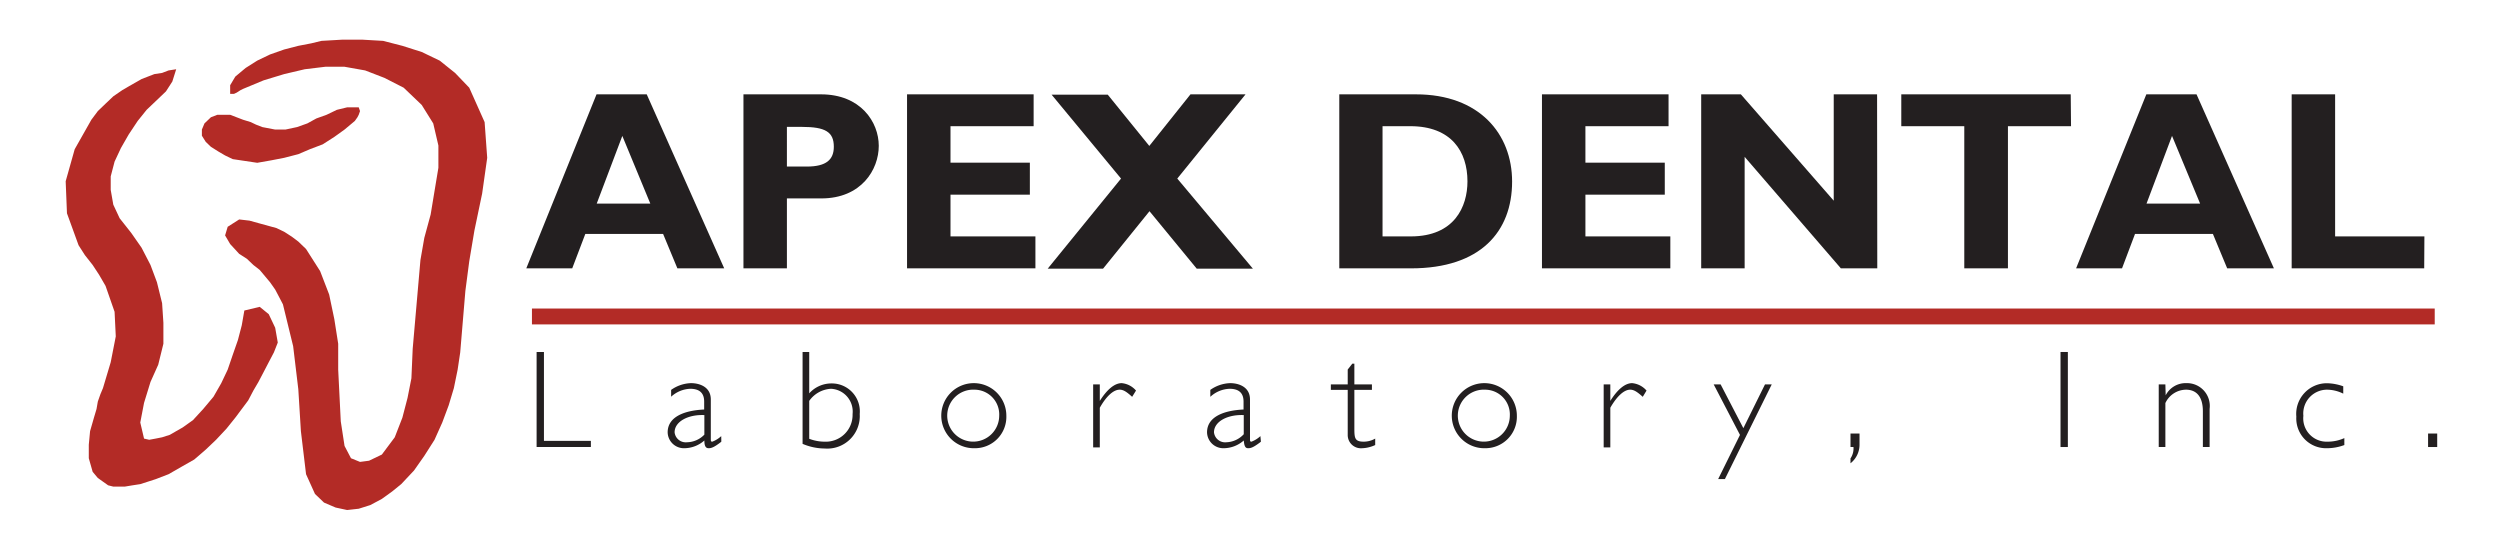 <svg id="Layer_1" data-name="Layer 1" xmlns="http://www.w3.org/2000/svg" viewBox="0 0 252 54"><defs><style>.cls-1{fill:#b32b26;fill-rule:evenodd;}.cls-2{fill:#231f20;}.cls-3{fill:none;stroke:#b32b26;stroke-miterlimit:10;stroke-width:1.6px;}</style></defs><title>apexdentallogo_MasterFile_RGB</title><polygon class="cls-1" points="23.72 42.1 22.82 43.22 21.78 44.33 20.74 45.32 19.58 46.32 18.28 47.06 16.99 47.8 15.69 48.3 14.14 48.8 13.36 48.92 12.58 49.05 11.93 49.05 11.42 49.05 10.9 48.92 10.38 48.55 9.86 48.18 9.34 47.56 8.95 46.19 8.95 44.83 9.08 43.46 9.47 42.1 9.73 41.23 9.86 40.48 10.12 39.74 10.38 39.12 11.16 36.51 11.67 33.91 11.55 31.43 10.64 28.82 9.99 27.7 9.34 26.71 8.56 25.72 7.92 24.72 6.75 21.5 6.62 18.27 7.53 15.04 9.21 12.07 9.86 11.2 10.64 10.45 11.42 9.71 12.32 9.09 12.97 8.71 13.62 8.34 14.27 7.97 14.91 7.72 15.56 7.47 16.34 7.35 16.99 7.1 17.76 6.98 17.37 8.22 16.73 9.21 15.82 10.08 14.78 11.07 13.88 12.19 12.97 13.56 12.19 14.92 11.55 16.29 11.16 17.78 11.16 19.14 11.42 20.63 12.06 22 13.23 23.48 14.27 24.97 15.17 26.71 15.82 28.45 16.34 30.56 16.47 32.54 16.47 34.65 15.95 36.76 15.17 38.5 14.52 40.61 14.14 42.59 14.52 44.21 15.04 44.33 15.69 44.21 16.34 44.08 17.12 43.83 17.76 43.46 18.41 43.09 18.93 42.72 19.45 42.35 20.48 41.23 21.52 39.99 22.3 38.63 22.95 37.26 23.46 35.77 23.98 34.28 24.37 32.79 24.63 31.3 26.18 30.93 27.09 31.67 27.74 33.04 28 34.53 27.61 35.52 27.09 36.51 26.57 37.51 26.05 38.5 25.54 39.37 25.02 40.36 24.37 41.23 23.72 42.1 23.72 42.1 23.72 42.1"/><polygon class="cls-1" points="23.46 16.04 22.69 15.67 22.04 15.29 21.26 14.8 20.74 14.3 20.35 13.68 20.35 13.06 20.61 12.44 21.26 11.82 21.91 11.57 22.56 11.57 23.2 11.57 23.85 11.82 24.5 12.07 25.28 12.31 25.8 12.56 26.44 12.81 27.74 13.06 28.77 13.06 29.94 12.81 30.98 12.44 31.89 11.94 32.92 11.57 33.96 11.07 34.99 10.82 36.16 10.82 36.29 11.2 36.16 11.57 36.03 11.82 35.77 12.19 34.73 13.06 33.7 13.8 32.53 14.55 31.24 15.04 30.07 15.54 28.64 15.91 27.35 16.16 25.93 16.41 23.46 16.04 23.46 16.04 23.46 16.04"/><polygon class="cls-1" points="24.11 22.12 25.15 22.24 26.05 22.49 26.96 22.74 27.87 22.99 28.64 23.36 29.42 23.86 30.07 24.35 30.85 25.1 32.27 27.33 33.18 29.69 33.7 32.17 34.09 34.65 34.09 37.26 34.22 39.87 34.35 42.47 34.73 44.95 35.38 46.19 36.29 46.56 37.2 46.44 38.49 45.82 39.79 44.08 40.56 42.1 41.08 40.11 41.47 38.13 41.6 35.15 41.86 32.17 42.12 29.19 42.38 26.21 42.77 23.98 43.41 21.62 43.8 19.26 44.19 16.91 44.19 14.67 43.67 12.44 42.51 10.58 40.69 8.84 38.75 7.85 36.81 7.1 34.73 6.73 32.79 6.73 30.72 6.98 28.64 7.47 26.57 8.1 24.5 8.96 24.24 9.09 23.85 9.34 23.59 9.46 23.2 9.46 23.2 8.59 23.72 7.72 24.76 6.85 25.93 6.11 27.22 5.49 28.64 4.99 30.07 4.62 31.37 4.37 32.4 4.12 34.47 4 36.55 4 38.62 4.12 40.56 4.62 42.51 5.24 44.32 6.11 45.87 7.35 47.3 8.84 48.85 12.31 49.11 15.91 48.6 19.51 47.82 23.24 47.3 26.34 46.91 29.32 46.65 32.42 46.39 35.52 46.13 37.26 45.75 39.12 45.23 40.85 44.58 42.59 43.8 44.33 42.77 45.95 41.73 47.43 40.44 48.8 39.53 49.54 38.49 50.29 37.33 50.91 36.16 51.28 34.99 51.41 33.83 51.16 32.66 50.66 31.75 49.79 30.85 47.8 30.33 43.46 30.07 39.24 29.55 34.9 28.52 30.68 28.13 29.93 27.74 29.19 27.22 28.45 26.7 27.83 26.18 27.21 25.54 26.71 24.89 26.09 24.11 25.59 23.2 24.6 22.69 23.73 22.95 22.86 24.11 22.12 24.11 22.12 24.11 22.12"/><path class="cls-2" d="M73,27.05H68.28l-1.44-3.47H59l-1.32,3.47H53.05L60.13,9.51h5.06ZM62.73,13.7l-2.58,6.82h5.4Z"/><path class="cls-2" d="M82.76,9.51c4,0,5.82,2.8,5.82,5.19S86.83,20,82.79,20H79.32v7.05H74.94V9.51Zm-3.44,7.28h2c2,0,2.73-.72,2.73-2,0-1.49-.85-2-3.22-2H79.32Z"/><path class="cls-2" d="M104.37,27.05H91.43V9.51h12.76v3.21H95.81V16.4h8v3.22h-8v4.21h8.56Z"/><path class="cls-2" d="M118.67,18l7.62,9.08h-5.66l-4.76-5.79-4.68,5.79h-5.58L113,18l-7-8.46h5.66l4.19,5.17L120,9.51h5.55Z"/><path class="cls-2" d="M142.73,9.51c6.4,0,9.69,4,9.69,8.79,0,5.05-3.19,8.75-10.18,8.75H135V9.51Zm-3.37,14.32h2.85c4.4,0,5.71-3,5.71-5.55,0-3-1.62-5.56-5.76-5.56h-2.8Z"/><path class="cls-2" d="M168.37,27.05H155.43V9.51h12.76v3.21h-8.38V16.4h8v3.22h-8v4.21h8.56Z"/><path class="cls-2" d="M189.23,27.05h-3.67l-9.7-11.24V27.05h-4.38V9.51h4l9.36,10.72V9.51h4.37Z"/><path class="cls-2" d="M208.76,12.72H202.4V27.05H198V12.72h-6.35V9.51h17.08Z"/><path class="cls-2" d="M229.21,27.05H224.5l-1.44-3.47h-7.85l-1.31,3.47h-4.63l7.08-17.54h5.06ZM218.94,13.7l-2.57,6.82h5.4Z"/><path class="cls-2" d="M244.36,27.05H231V9.51h4.38V23.83h9Z"/><path class="cls-2" d="M54.83,44.44h4.73v.62H54.09V35.48h.74Z"/><path class="cls-2" d="M72.71,44.52l-.11.09c-.63.48-.9.57-1.17.57S71,45,71,44.4a3.07,3.07,0,0,1-2,.78,1.64,1.64,0,0,1-1.7-1.6c0-1.64,1.84-2.22,3.68-2.3v-.8c0-.85-.46-1.29-1.4-1.29a3,3,0,0,0-1.93.8V39.3a3.67,3.67,0,0,1,2-.68c.79,0,2,.33,2,1.65V44.2c0,.25,0,.32.15.32a2.7,2.7,0,0,0,.9-.56ZM71,41.84c-1.64-.07-3,.65-3,1.74a1.13,1.13,0,0,0,1.25,1A2.49,2.49,0,0,0,71,43.81Z"/><path class="cls-2" d="M80.9,35.48h.67v4.17a3,3,0,0,1,2.28-1,2.82,2.82,0,0,1,2.81,3.08,3.28,3.28,0,0,1-3.53,3.48,5.8,5.8,0,0,1-2.23-.47Zm.67,8.75a4.35,4.35,0,0,0,1.55.29,2.7,2.7,0,0,0,2.82-2.78,2.3,2.3,0,0,0-2.17-2.55,2.86,2.86,0,0,0-2.2,1.22Z"/><path class="cls-2" d="M98.23,45.18a3.28,3.28,0,1,1,3.21-3.27A3.16,3.16,0,0,1,98.23,45.18Zm0-5.9a2.62,2.62,0,1,0,2.49,2.63A2.5,2.5,0,0,0,98.23,39.28Z"/><path class="cls-2" d="M114.12,40c-.6-.55-.91-.72-1.26-.72-.62,0-1.34.65-2,1.82v4h-.67V38.75h.67v1.66h0c.75-1.18,1.5-1.79,2.21-1.79a2.17,2.17,0,0,1,1.44.75Z"/><path class="cls-2" d="M127.1,44.52l-.11.09c-.64.48-.9.57-1.17.57s-.39-.15-.45-.78a3.07,3.07,0,0,1-2,.78,1.64,1.64,0,0,1-1.7-1.6c0-1.64,1.84-2.22,3.68-2.3v-.8c0-.85-.46-1.29-1.4-1.29A3,3,0,0,0,122,40V39.3a3.67,3.67,0,0,1,2-.68c.79,0,2,.33,2,1.65V44.2c0,.25,0,.32.15.32a2.8,2.8,0,0,0,.9-.56Zm-1.73-2.68c-1.64-.07-3,.65-3,1.74a1.13,1.13,0,0,0,1.25,1,2.49,2.49,0,0,0,1.75-.81Z"/><path class="cls-2" d="M136.52,38.75h1.77v.55h-1.77v3.75c0,1.08,0,1.47.95,1.47a2.33,2.33,0,0,0,1.15-.31v.65a3.34,3.34,0,0,1-.58.21,3.15,3.15,0,0,1-.73.11,1.33,1.33,0,0,1-1.46-1.34V39.3h-1.7v-.55h1.7v-1.5l.46-.59h.21Z"/><path class="cls-2" d="M149.7,45.18a3.28,3.28,0,1,1,3.2-3.27A3.17,3.17,0,0,1,149.7,45.18Zm0-5.9a2.62,2.62,0,1,0,2.49,2.63A2.5,2.5,0,0,0,149.7,39.28Z"/><path class="cls-2" d="M165.59,40c-.61-.55-.92-.72-1.27-.72-.61,0-1.33.65-2,1.82v4h-.67V38.75h.67v1.66h0c.74-1.18,1.5-1.79,2.2-1.79a2.19,2.19,0,0,1,1.45.75Z"/><path class="cls-2" d="M173.87,48.29h-.68l2.2-4.45-2.65-5.09h.7l2.29,4.41,2.18-4.41h.68Z"/><path class="cls-2" d="M187.44,44.76a2.39,2.39,0,0,1-.91,1.94v-.49a1.81,1.81,0,0,0,.3-1.15h-.3V43.7h.91Z"/><path class="cls-2" d="M208.44,45.06h-.74V35.48h.74Z"/><path class="cls-2" d="M218.3,39.85h0a2.26,2.26,0,0,1,2.08-1.23,2.3,2.3,0,0,1,2.35,2.59v3.85h-.68v-3.6c0-1.42-.6-2.18-1.71-2.18a2.32,2.32,0,0,0-2.07,1.35v4.43h-.67V38.75h.67Z"/><path class="cls-2" d="M236.2,39.68a3.74,3.74,0,0,0-1.64-.4,2.4,2.4,0,0,0-2.38,2.64,2.35,2.35,0,0,0,2.43,2.6,4.07,4.07,0,0,0,1.7-.36v.7a5,5,0,0,1-1.75.32A3,3,0,0,1,231.47,42a3.09,3.09,0,0,1,3.06-3.37,5.09,5.09,0,0,1,1.67.31Z"/><path class="cls-2" d="M245.67,45.06h-.92V43.7h.92Z"/><line class="cls-3" x1="53.62" y1="31.9" x2="245.42" y2="31.9"/></svg>
